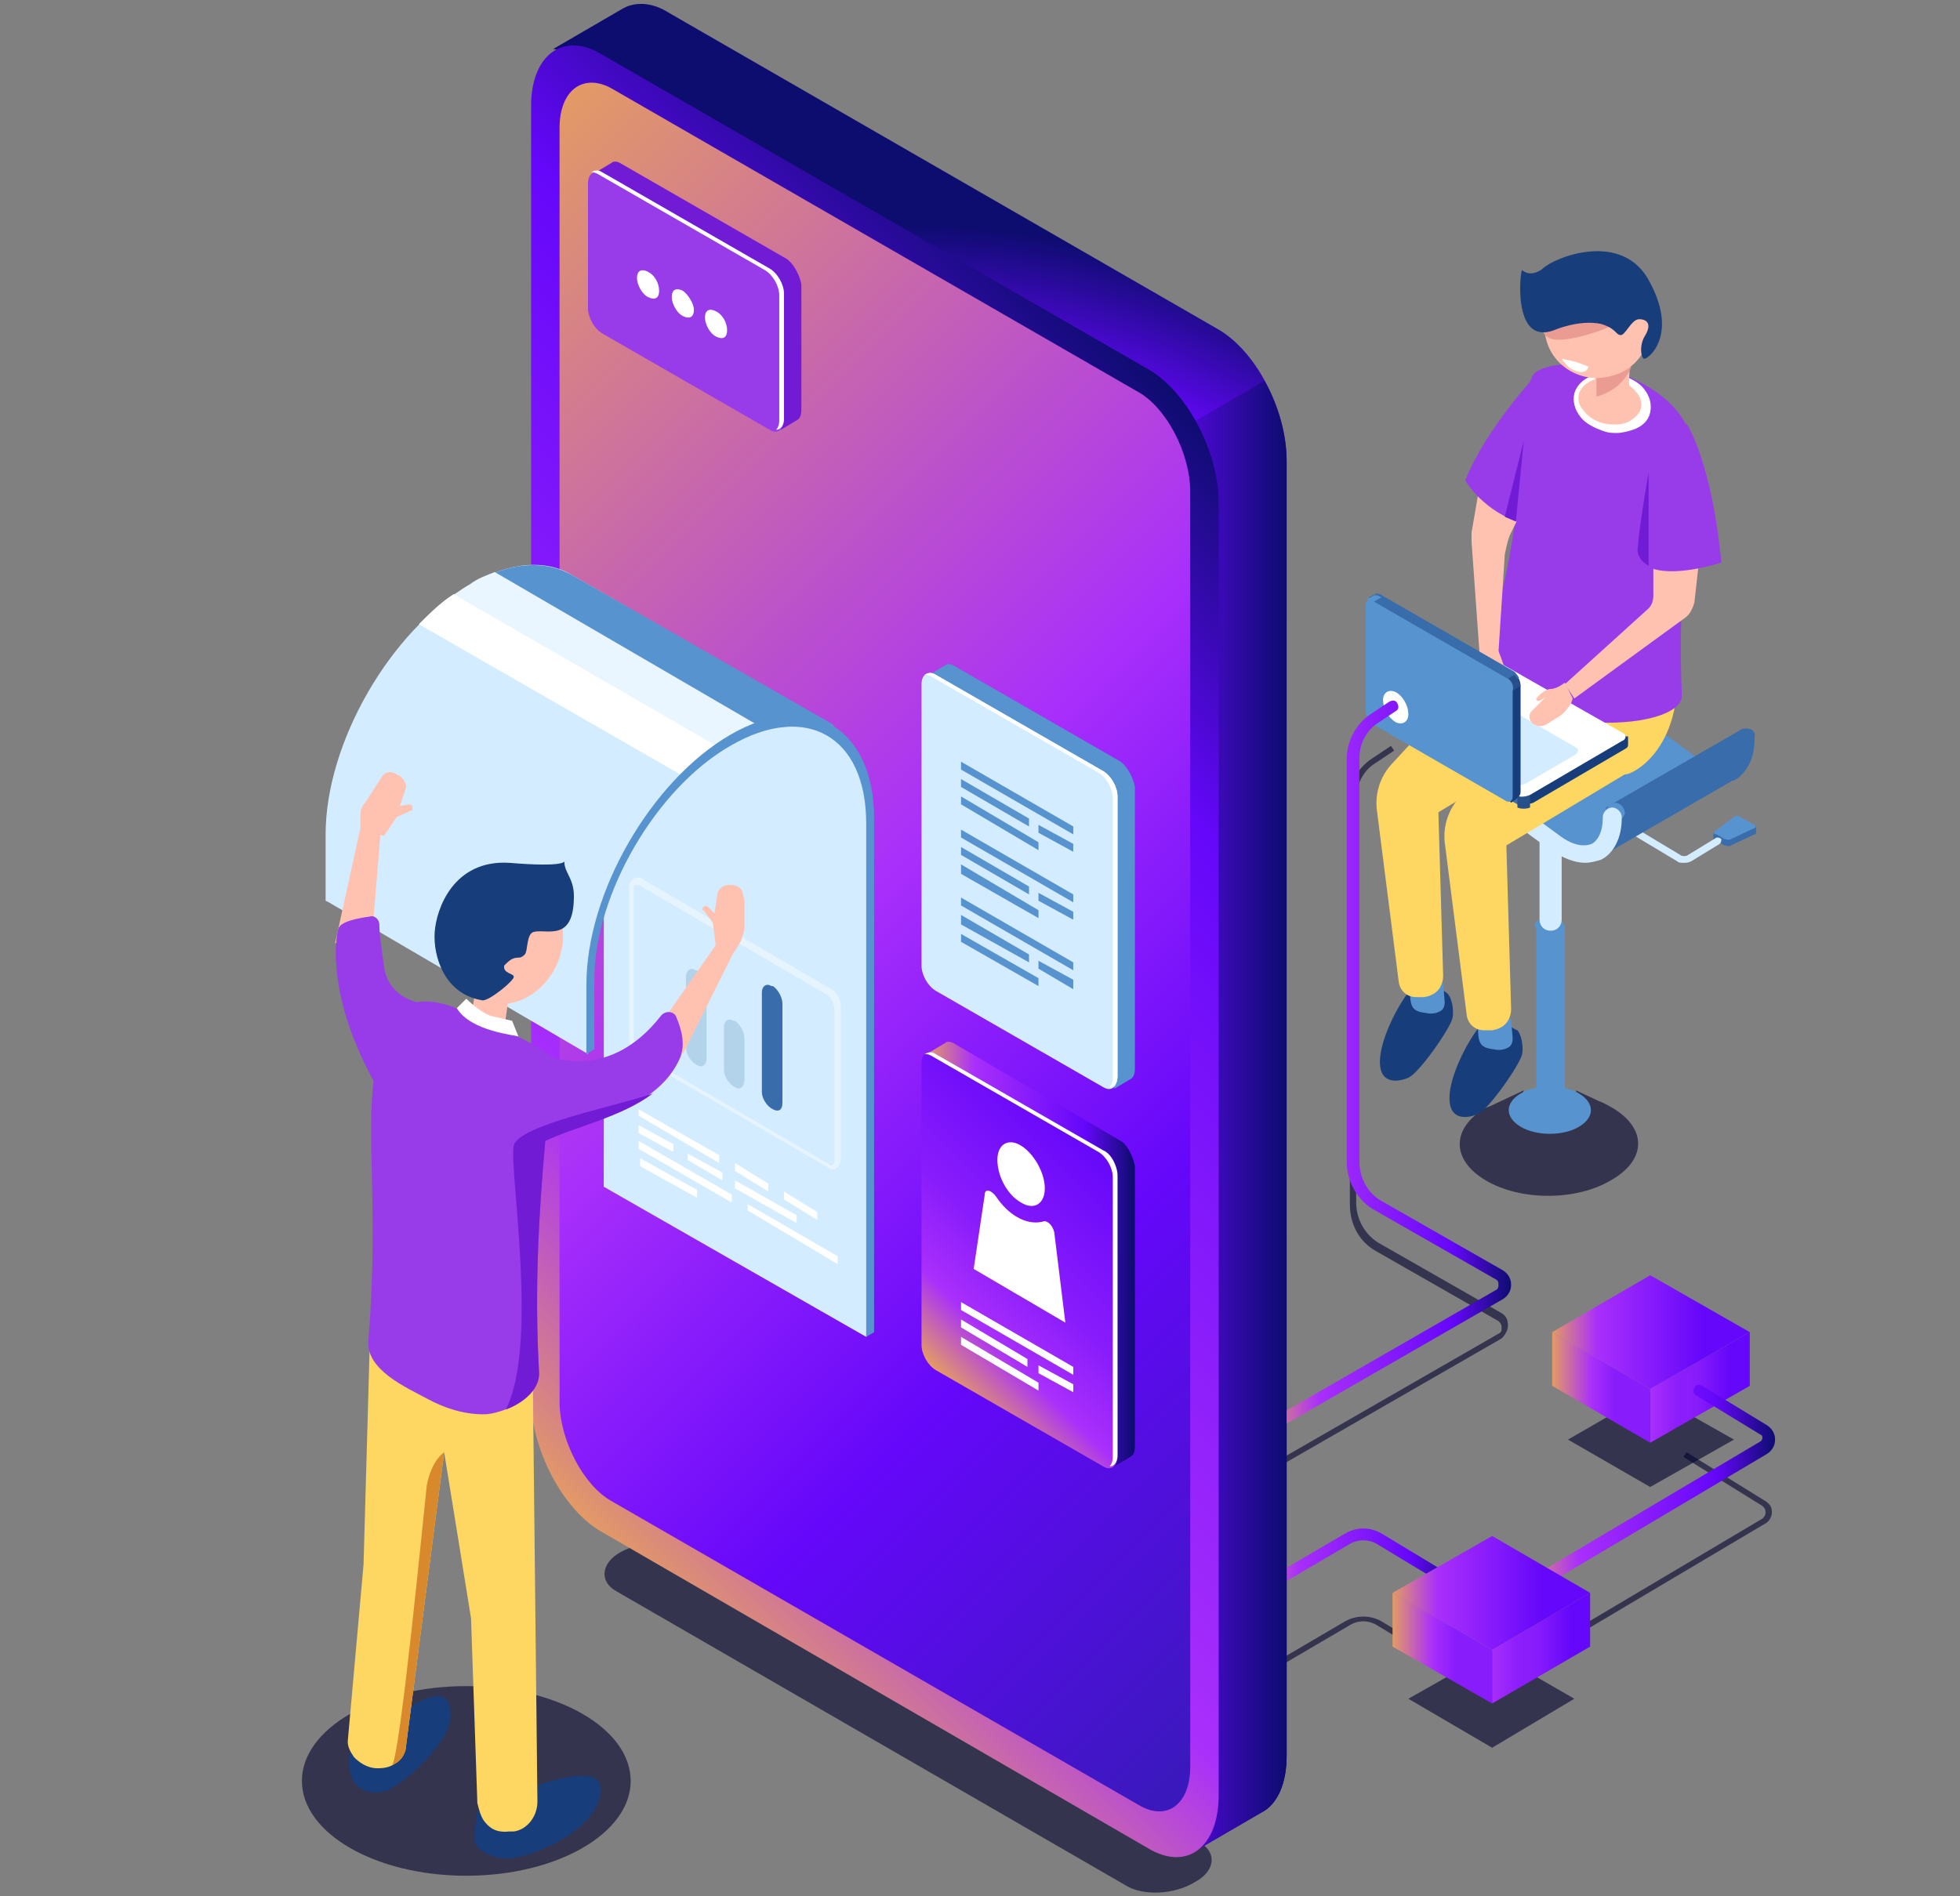 <?xml version="1.0" encoding="utf-8"?>
<!-- Generator: Adobe Illustrator 24.0.0, SVG Export Plug-In . SVG Version: 6.00 Build 0)  -->
<svg version="1.1" id="Capa_1" xmlns="http://www.w3.org/2000/svg" xmlns:xlink="http://www.w3.org/1999/xlink" x="0px" y="0px"
	 viewBox="0 0 124 120" enable-background="new 0 0 124 120" xml:space="preserve">
<rect x="0" y="0" width="124" height="120" fill="#808080" stroke="none"/>
<g>
	<path opacity="0.6" fill="#020230" enable-background="new    " d="M79.5,106.3l-0.2-0.3l5.8-3.4c0.7-0.4,1.6-0.4,2.3,0l4.8,2.9
		l-0.2,0.3l-4.8-2.9c-0.6-0.4-1.3-0.4-1.9,0L79.5,106.3z"/>
	<path opacity="0.6" fill="#020230" enable-background="new    " d="M96.7,105.3l-0.2-0.3l15-8.9c0.1-0.1,0.2-0.2,0.2-0.4
		c0-0.2-0.1-0.3-0.2-0.4l-5-3.1l0.2-0.3l5,3.1c0.3,0.2,0.4,0.4,0.4,0.7c0,0.3-0.2,0.6-0.4,0.7L96.7,105.3z"/>
	<path opacity="0.6" fill="#020230" enable-background="new    " d="M80.4,93.1l-0.2-0.3l14.6-8.4c0.2-0.1,0.2-0.2,0.2-0.4
		c0-0.2-0.1-0.3-0.2-0.4l-7.7-4.4c-1.1-0.6-1.7-1.7-1.7-3V50.6c0-1.1,0.5-2,1.4-2.6l1.2-0.8l0.2,0.3L87,48.3
		c-0.8,0.5-1.2,1.4-1.2,2.3v25.5c0,1.1,0.6,2.1,1.5,2.6l7.7,4.4c0.3,0.2,0.4,0.4,0.4,0.8c0,0.3-0.2,0.6-0.4,0.8L80.4,93.1z"/>
	<linearGradient id="SVGID_1_" gradientUnits="userSpaceOnUse" x1="79.025" y1="98.942" x2="92.487" y2="98.942">
		<stop  offset="0" style="stop-color:#E39A65"/>
		<stop  offset="0.226" style="stop-color:#A92FFB"/>
		<stop  offset="0.483" style="stop-color:#891CFB"/>
		<stop  offset="0.762" style="stop-color:#6507FA"/>
		<stop  offset="1" style="stop-color:#0D0C6F"/>
	</linearGradient>
	<path fill="url(#SVGID_1_)" d="M79.4,101.2c-0.1,0-0.3-0.1-0.3-0.2c-0.1-0.2,0-0.4,0.1-0.5l5.8-3.4c0.8-0.5,1.7-0.5,2.5,0l4.8,2.9
		c0.2,0.1,0.2,0.3,0.1,0.5c-0.1,0.2-0.3,0.2-0.5,0.1l-4.8-2.9c-0.5-0.3-1.2-0.3-1.7,0l-5.8,3.4C79.5,101.2,79.5,101.2,79.4,101.2z"
		/>
	<path opacity="0.6" fill="#020230" enable-background="new    " d="M71.2,119.3L39,100.7c-1.1-0.6-1-1.8,0.3-2.5l0,0
		c1.3-0.7,3.2-0.8,4.4-0.2l32.2,18.6c1.1,0.6,1,1.8-0.3,2.5l0,0C74.3,119.9,72.3,120,71.2,119.3z"/>
	<g>
		<g>
			<g>
				<path opacity="0.6" fill="#020230" enable-background="new    " d="M102,70.1c-0.2-0.1-0.5-0.3-0.8-0.4l0,0l-1.5-0.7l0.1,0.3
					c-1.1-0.2-2.3-0.2-3.5,0l0.1-0.3l-1.7,0.8l0,0c-0.2,0.1-0.4,0.2-0.7,0.3c-2.2,1.3-2.2,3.3,0,4.6c2.2,1.3,5.7,1.3,7.9,0
					C104.2,73.4,104.2,71.4,102,70.1z"/>
				<path fill="#5793CE" d="M99.9,71.3c-1,0.6-2.7,0.6-3.7,0c-1-0.6-1-1.5,0-2.1c1-0.6,2.7-0.6,3.7,0
					C100.9,69.8,100.9,70.7,99.9,71.3z"/>
			</g>
			<g>
				<path fill="#5793CE" d="M98.1,70.6L98.1,70.6c-0.5,0-0.9-0.4-0.9-0.9V58.5h1.8v11.3C98.9,70.2,98.5,70.6,98.1,70.6z"/>
				<path fill="#5793CE" d="M98.7,58.9c-0.4,0.2-0.9,0.2-1.3,0c-0.4-0.2-0.4-0.5,0-0.7c0.4-0.2,0.9-0.2,1.3,0
					C99,58.4,99,58.7,98.7,58.9z"/>
			</g>
			<path fill="#D4ECFF" d="M98.1,58.9L98.1,58.9c-0.4,0-0.7-0.3-0.7-0.7V47.6h1.4v10.6C98.8,58.6,98.5,58.9,98.1,58.9z"/>
			<g>
				<path fill="#396CAA" d="M108.4,53.1l0-0.4l0.6-0.1l0.7-0.5c0.1-0.1,0.3-0.1,0.4,0l0.5,0.3l0.5-0.1v0.4l0,0c0,0,0,0.1-0.1,0.1
					l-1.5,0.7c-0.1,0.1-0.3,0-0.4,0l-0.5-0.3C108.5,53.2,108.4,53.2,108.4,53.1L108.4,53.1z"/>
				<path fill="#5793CE" d="M108.5,52.6l1.2-0.9c0.1-0.1,0.3-0.1,0.4,0l0.9,0.5c0.1,0.1,0.1,0.2,0,0.2l-1.5,0.7
					c-0.1,0.1-0.3,0-0.4,0l-0.5-0.3C108.4,52.8,108.4,52.7,108.5,52.6z"/>
				<g>
					<path fill="#D4ECFF" d="M106.5,54.6c0.2,0,0.3,0,0.5-0.1l1.8-1.1c0.1-0.1,0.1-0.2,0.1-0.3c-0.1-0.1-0.2-0.1-0.3-0.1l-1.8,1.1
						c-0.1,0.1-0.4,0.1-0.5,0l-3-1.8c-0.1-0.1-0.2,0-0.3,0.1c-0.1,0.1,0,0.2,0.1,0.3l3,1.8C106.2,54.6,106.3,54.6,106.5,54.6z"/>
				</g>
			</g>
			<g>
				<radialGradient id="SVGID_2_" cx="69.478" cy="48.539" r="18.14" gradientUnits="userSpaceOnUse">
					<stop  offset="0" style="stop-color:#01C8EF"/>
					<stop  offset="8.940536e-02" style="stop-color:#03BEE9"/>
					<stop  offset="0.239" style="stop-color:#08A5D7"/>
					<stop  offset="0.429" style="stop-color:#107BBB"/>
					<stop  offset="0.446" style="stop-color:#1177B8"/>
					<stop  offset="1" style="stop-color:#112564"/>
				</radialGradient>
				<polygon fill="url(#SVGID_2_)" points="88.9,50.7 91.9,49 90.2,48.3 88.8,49.3 				"/>
				<path fill="#5793CE" d="M107.8,48.2c-0.2-0.1-0.3-0.2-0.5-0.3l-6.3-4.6c-1.1-0.8-2.3-1-3.2-0.6c0,0,0,0-0.1,0l0,0l-8.6,5
					l0.8,0.3l3,1.4l4.1,2.9l3.3,1.7l0.1,0c0.8-0.6,1.6-1.2,2.1-2.1c0.8-1.4,3-1.8,4.4-3c0.1,0.1,0.3,0.2,0.4,0.2
					C107.5,49,107.6,48.6,107.8,48.2z"/>
				<path fill="#396CAA" d="M110.5,46.1c-0.1,0-0.3,0-0.4,0.1l0,0l-8.5,4.9l0.3,1.3l0.3-0.2c-0.5,0.8-1.2,1.3-1.9,1.8l1,0.2l8.3-4.8
					c0,0,0.1,0,0.1,0c0.1-0.1,0.2-0.1,0.3-0.2l0,0l0,0c0.6-0.5,1-1.3,1-2.4v-0.1C111.1,46.4,110.9,46.1,110.5,46.1z"/>
				<g>
					<path fill="#EAEAEA" d="M98.9,42.5c0.5,0,1.1,0.2,1.7,0.5C100,42.7,99.5,42.5,98.9,42.5z"/>
					<path fill="#5793CE" d="M102.8,51.5L102.8,51.5c0-0.4-0.3-0.7-0.6-0.7c-0.3,0-0.6,0.3-0.6,0.6v0.1c0,0.8-0.2,1.3-0.7,1.6
						c-0.5,0.2-1.2,0.1-2-0.5L92.7,48c-1-0.7-2-1-2.8-0.7l5.2-3l-6,3.5l0.8,0.3l3,1.4l4.1,2.9l3.3,1.7l0.1,0
						c0.8-0.6,1.6-1.2,2.1-2.1C102.6,51.8,102.7,51.7,102.8,51.5C102.8,51.6,102.8,51.5,102.8,51.5z"/>
				</g>
				<g>
					<path fill="#D4ECFF" d="M100.3,54.6c-0.7,0-1.4-0.3-2.2-0.8l-6.3-4.6c-0.8-0.6-1.5-0.7-2-0.5c-0.4,0.2-0.7,0.8-0.7,1.6
						c0,0.3-0.3,0.6-0.6,0.6c-0.3,0-0.6-0.3-0.6-0.6c0-1.2,0.5-2.2,1.3-2.6c0.9-0.5,2.1-0.2,3.2,0.6l6.3,4.6c0.8,0.6,1.5,0.7,2,0.5
						c0.4-0.2,0.7-0.8,0.7-1.6v-0.1c0-0.3,0.3-0.6,0.6-0.6c0.3,0,0.6,0.3,0.6,0.6v0.1c0,1.2-0.5,2.2-1.3,2.6
						C101,54.5,100.6,54.6,100.3,54.6z"/>
				</g>
			</g>
		</g>
		<g>
			<g>
				<path fill="#173D7A" d="M95.4,64.8c0,0-1.2-0.6-1.9,0.3c-0.7,0.9-1.8,3-1.8,4.4c0,1.4,1.1,1.3,1.8,1c0.7-0.3,2.7-3.2,2.8-3.8
					c0.1-0.6-0.1-1.3-0.3-1.5C95.7,65.1,95.4,64.8,95.4,64.8z"/>
				<path fill="#5793CE" d="M95.6,64.5l0.1,1.2c0,0.3-0.1,0.5-0.3,0.6c-0.2,0.1-0.5,0.2-0.9,0.1c-0.9-0.1-1-0.4-1-1.6
					C93.3,63.7,95.6,64.5,95.6,64.5z"/>
				<g>
					<path fill="#173D7A" d="M91,62.5c0,0-1.2-0.6-1.9,0.3c-0.7,0.9-1.8,3-1.8,4.4c0,1.4,1.1,1.3,1.8,1c0.7-0.3,2.7-3.2,2.8-3.8
						c0.1-0.6-0.1-1.3-0.3-1.5C91.4,62.7,91,62.5,91,62.5z"/>
					<path fill="#5793CE" d="M91.3,62.2l0.1,1.2c0,0.3-0.1,0.5-0.3,0.6c-0.2,0.1-0.5,0.2-0.9,0.1c-0.9-0.1-1-0.4-1-1.6
						C89,61.4,91.3,62.2,91.3,62.2z"/>
					<path fill="#FDD762" d="M101.8,39.8c-0.3-5.7-6.2,0.8-6.2,0.8l-4,3.9l-3.6,3.9c-0.7,0.8-1,1.8-0.9,2.8l1.4,11
						c0.1,0.5,0.5,0.9,1.1,0.9c0.2,0,0.3,0,0.5,0c1.3-0.2,1.2-1.4,1.2-1.4l-0.3-10.3l7.5-4.5C98.8,46.9,102.2,45.4,101.8,39.8z"/>
				</g>
				<path fill="#FDD762" d="M106.1,41.9c-0.3-5.7-6.2,0.8-6.2,0.8l-4,3.9l-3.6,3.9c-0.7,0.8-1,1.8-0.9,2.8l1.4,11
					c0.1,0.5,0.5,0.9,1.1,0.9c0.2,0,0.3,0,0.5,0c1.3-0.2,1.2-1.4,1.2-1.4l-0.3-10.3l7.5-4.5C103.1,49.1,106.5,47.6,106.1,41.9z"/>
				<path fill="#983BE9" d="M102.7,23.7c4.4,1.8,4.3,4.4,4.3,4.4s-0.9,9.5-0.6,15.9c0.1,2.7-14.1,2.9-12-4.2
					c2.5-8.4,1.6-15.1,2.7-16.2C98.4,22.6,101.6,23.2,102.7,23.7z"/>
				
					<ellipse transform="matrix(0.249 -0.968 0.968 0.249 51.879 117.796)" fill="#FFC2B0" cx="101.9" cy="25.4" rx="1.7" ry="2.3"/>
				<path fill="#FFFFFF" d="M102.3,27.4c-0.3,0-0.5,0-0.8-0.1c-0.6-0.2-1.2-0.5-1.5-0.9c-0.4-0.5-0.5-1-0.4-1.5
					c0.3-1,1.5-1.5,2.9-1.2c0.6,0.2,1.2,0.5,1.5,0.9c0.4,0.5,0.5,1,0.4,1.5c-0.1,0.5-0.5,0.9-1.1,1.1
					C103,27.3,102.6,27.4,102.3,27.4z M101.6,23.9c-0.8,0-1.5,0.4-1.7,1c-0.1,0.4,0,0.8,0.3,1.1c0.3,0.4,0.8,0.7,1.3,0.8
					c0.5,0.1,1.1,0.1,1.5-0.1c0.4-0.2,0.7-0.5,0.8-0.8v0c0.1-0.4,0-0.8-0.3-1.1c-0.3-0.4-0.8-0.7-1.3-0.8
					C102.1,24,101.8,23.9,101.6,23.9z"/>
				<path fill="#FFC2B0" d="M100.9,23.5c0,0,0,0.2,0,1.6c0,0.4,1.5,0.8,1.9,0.5c0.4-0.4,0.2-0.8,0.3-2.3
					C103.2,21.7,100.9,23.5,100.9,23.5z"/>
				<path fill="#EA9C92" d="M103.2,23.2c0,0-0.4,1.4-2.2,1.9l0-1.3L103.2,23.2z"/>
				<path fill="#FFC2B0" d="M104.3,19.7c0.5,1.8-0.6,3.7-2.4,4.1c-1.8,0.5-3.7-0.6-4.1-2.4c-0.5-1.8,0.6-3.7,2.4-4.1
					C102,16.8,103.9,17.9,104.3,19.7z"/>
				<path fill="#EA9C92" d="M101.8,20.7c0,0-1.9,0.8-3.2,0.8c-1.3,0-1-1.1-1-1.1l3.8-0.6L101.8,20.7z"/>
				<path fill="#173D7A" d="M98.3,20.9c0,0,1.6-0.7,3-0.4c0.3,0.1,0.6,0.2,0.9,0.5c0.1,0.1,0.2,0.2,0.3,0.2c0.3,0.1,0.7-1,1.2-1
					c0.5,0,0.8,0.3,0.4,1c-0.4,0.6-0.3,1.4-0.1,1.5c0.2,0.1,2.2-1.4,0.4-4.8c-1.7-3.4-6.1-1.6-6.8-0.9c0,0-0.7,0.6-1.3,0.1
					C96.2,16.9,95.6,21.9,98.3,20.9z"/>
				<path fill="#FFC2B0" d="M104.6,35.1v2.6c0,0.3-0.1,0.6-0.3,0.8l-5.3,4.8l0.6,0.9l7-5.1c0.3-0.2,0.5-0.6,0.6-1l0.5-4.5
					L104.6,35.1z"/>
				<path fill="#983BE9" d="M106.7,26.8c0,0,1.6,2.4,2.2,8.8c0,0-2.7,0.9-4.3,0.4S106.7,26.8,106.7,26.8z"/>
				<path fill="#721BD5" d="M104.3,29.9c0,0-0.6,3.4-0.7,4.9c0,0.4,0.3,0.8,0.7,1l0,0V29.9z"/>
			</g>
			<g>
				<path fill="#173D7A" d="M102.9,46.6l-1.2-0.2l-7.5-4.4c-0.2-0.1-0.7-0.1-0.9,0l-5.3,3.1l-0.7-0.1v0.7l0,0c0,0.1,0,0.2,0.2,0.2
					l8.6,4.9c0.2,0.1,0.7,0.1,0.9,0l5.8-3.4c0.2-0.1,0.2-0.2,0.2-0.3l0,0V46.6z"/>
				<path fill="#396CAA" d="M97.2,43.8l-0.5-0.3h-5.9l-2.9,1.7l-0.7-0.1v0.7l0,0c0,0.1,0,0.2,0.2,0.2l8.6,4.9
					c0.1,0.1,0.3,0.1,0.5,0.1L97.2,43.8z"/>
				<path fill="#5793CE" d="M87.5,45.2l-0.3,0v0.7l0,0c0,0.1,0,0.2,0.2,0.2l0.2,0.1V45.2z"/>
				<path fill="#274F89" d="M96,51.1c0.2,0.1,0.6,0.1,0.8,0v-1.2H96V51.1z"/>
				<path fill="#FFFFFF" d="M95.9,50.3l-8.6-4.9c-0.2-0.1-0.2-0.4,0.1-0.5l5.8-3.4c0.3-0.2,0.7-0.2,0.9,0l8.6,4.9
					c0.2,0.1,0.2,0.4-0.1,0.5l-5.8,3.4C96.6,50.4,96.1,50.5,95.9,50.3z"/>
				<path fill="#D4ECFF" d="M95.7,49.6l-7.1-4.1c-0.2-0.1-0.2-0.3,0.1-0.5l3.1-1.8c0.2-0.1,0.6-0.1,0.8,0l7.1,4.1
					c0.2,0.1,0.2,0.3-0.1,0.5l-3.1,1.8C96.3,49.7,95.9,49.7,95.7,49.6z"/>
			</g>
			<path fill="#FFC2B0" d="M93.6,41.3l-0.1,0.6c-0.1,0.5-0.1,1,0,1.5l0.1,0.5c0.1,0.3,0.3,0.5,0.6,0.6l0,0c0.2,0,0.4-0.1,0.5-0.4
				l0.1-1.3c0,0,0.3,0.4,0.5,0.4c0.2,0-0.2-1.3-0.5-2C94.4,40.6,93.6,41.3,93.6,41.3z"/>
			<path fill="#FFC2B0" d="M96.5,31.9l-0.9,1.8c-0.2,0.4-0.3,0.9-0.4,1.4l-0.4,6.2l-1.2,0l-0.5-7c0-0.2,0-0.4,0-0.6l0.6-3.5
				L96.5,31.9z"/>
			<g>
				<path fill="#173D7A" d="M95.6,50.8l-0.7-0.9l-7.5-4.4c-0.2-0.1-0.4-0.5-0.4-0.8l0-6.2l-0.4-0.6l0.4-0.2l0,0c0.1-0.1,0.2,0,0.3,0
					l8.5,4.9c0.2,0.1,0.4,0.5,0.4,0.8l0,6.7c0,0.2-0.1,0.3-0.2,0.4l0,0L95.6,50.8z"/>
				<path fill="#396CAA" d="M90.4,47.2l-0.5-0.3l-2.9-5.1l0-3.4l-0.4-0.6l0.4-0.2l0,0c0.1-0.1,0.2,0,0.3,0l8.5,4.9
					c0.1,0.1,0.2,0.2,0.3,0.4L90.4,47.2z"/>
				<path fill="#5793CE" d="M86.7,38.2l-0.2-0.3l0.4-0.2l0,0c0.1-0.1,0.2,0,0.3,0l0.2,0.1L86.7,38.2z"/>
				<path fill="#274F89" d="M95.8,42.7c0.2,0.2,0.3,0.4,0.4,0.7l-0.8,0.5l-0.4-0.7L95.8,42.7z"/>
				<path fill="#5793CE" d="M95.3,42.9l-8.5-4.9c-0.2-0.1-0.4,0-0.4,0.3l0,6.7c0,0.3,0.2,0.7,0.4,0.8l8.5,4.9c0.2,0.1,0.4,0,0.4-0.3
					l0-6.7C95.8,43.4,95.6,43,95.3,42.9z"/>
			</g>
			<path fill="#FFC2B0" d="M99.5,44.2l-0.1,0.3c-0.2,0.3-0.4,0.6-0.7,0.8l-0.8,0.5c-0.3,0.2-0.6,0.2-0.9,0c0,0,0,0,0,0
				c-0.3-0.2-0.3-0.6-0.1-0.8l0.9-0.9c0,0-0.5,0.4-0.6,0.2c-0.1-0.1,0.5-0.7,0.9-0.7c0.4,0,0.9-0.4,0.9-0.4L99.5,44.2z"/>
			<path fill="#983BE9" d="M97.3,23.6c0,0-3.3,3.5-4.6,6.8c0,0,1.1,2,3.8,2.8C99.3,34,97.3,23.6,97.3,23.6z"/>
			<path fill="#721BD5" d="M95.9,33l0.5-5.1l-1.2,4.8C95.4,32.8,95.7,32.9,95.9,33z"/>
			<path fill="#FFFFFF" d="M99.7,22.9l-0.9-0.2c0,0,0.4,0.7,1,0.8c0.6,0.2,0.7-0.3,0.7-0.3L99.7,22.9z"/>
		</g>
	</g>
	<radialGradient id="SVGID_3_" cx="58.237" cy="58.712" r="44.475" gradientUnits="userSpaceOnUse">
		<stop  offset="0" style="stop-color:#E39A65"/>
		<stop  offset="0.474" style="stop-color:#A92FFB"/>
		<stop  offset="0.595" style="stop-color:#891CFB"/>
		<stop  offset="0.806" style="stop-color:#6507FA"/>
		<stop  offset="1" style="stop-color:#0D0C6F"/>
	</radialGradient>
	<path fill="url(#SVGID_3_)" d="M77,20.8l-34.7-20c-1.1-0.7-2.2-0.7-3-0.2l0,0L35,3.1l2.9,0.5c0,0.1,0,0.3,0,0.5V86
		c0,3.2,2,7,4.4,8.4l34.2,19.8c-0.3,1-1,3-1,3l4.3-2.5l0,0c1-0.5,1.6-1.8,1.6-3.6V29.2C81.4,26,79.5,22.2,77,20.8z"/>
	<g>
		<polygon opacity="0.6" fill="#020230" enable-background="new    " points="109.7,91.1 104.4,88.1 99.2,91.1 104.4,94.1 		"/>
		<linearGradient id="SVGID_4_" gradientUnits="userSpaceOnUse" x1="104.44" y1="87.795" x2="110.666" y2="87.795">
			<stop  offset="0" style="stop-color:#A92FFB"/>
			<stop  offset="0.262" style="stop-color:#8C1EFB"/>
			<stop  offset="0.462" style="stop-color:#891CFB"/>
			<stop  offset="0.799" style="stop-color:#6507FA"/>
		</linearGradient>
		<polygon fill="url(#SVGID_4_)" points="104.4,91.3 104.4,87.9 110.7,84.3 110.7,87.7 		"/>
		<linearGradient id="SVGID_5_" gradientUnits="userSpaceOnUse" x1="98.214" y1="87.795" x2="104.44" y2="87.795">
			<stop  offset="0" style="stop-color:#E39A65"/>
			<stop  offset="0.405" style="stop-color:#A92FFB"/>
			<stop  offset="0.631" style="stop-color:#891CFB"/>
		</linearGradient>
		<polygon fill="url(#SVGID_5_)" points="104.4,87.9 98.2,84.3 98.2,87.7 104.4,91.3 		"/>
		<linearGradient id="SVGID_6_" gradientUnits="userSpaceOnUse" x1="98.214" y1="84.303" x2="110.666" y2="84.303">
			<stop  offset="0" style="stop-color:#E39A65"/>
			<stop  offset="0.226" style="stop-color:#A92FFB"/>
			<stop  offset="0.483" style="stop-color:#891CFB"/>
			<stop  offset="0.762" style="stop-color:#6507FA"/>
		</linearGradient>
		<polygon fill="url(#SVGID_6_)" points="110.7,84.3 104.4,80.7 98.2,84.3 104.4,87.9 		"/>
	</g>
	<path fill="#FFFFFF" d="M89.1,45.2c0,0.5-0.4,0.7-0.8,0.5c-0.5-0.3-0.8-0.9-0.8-1.4c0-0.5,0.4-0.7,0.8-0.5
		C88.7,44,89.1,44.6,89.1,45.2z"/>
	<linearGradient id="SVGID_7_" gradientUnits="userSpaceOnUse" x1="79.897" y1="67.551" x2="95.643" y2="67.551">
		<stop  offset="0" style="stop-color:#E39A65"/>
		<stop  offset="0.226" style="stop-color:#A92FFB"/>
		<stop  offset="0.483" style="stop-color:#891CFB"/>
		<stop  offset="0.762" style="stop-color:#6507FA"/>
		<stop  offset="1" style="stop-color:#0D0C6F"/>
	</linearGradient>
	<path fill="url(#SVGID_7_)" d="M80.3,90.7c-0.1,0-0.3-0.1-0.3-0.2c-0.1-0.2,0-0.4,0.1-0.5l14.6-8.4c0.1-0.1,0.1-0.2,0.1-0.3
		s0-0.2-0.1-0.3L87,76.6c-1.1-0.6-1.8-1.8-1.8-3.1V48c0-1.1,0.6-2.2,1.5-2.8l1.2-0.8c0.2-0.1,0.4-0.1,0.5,0.1
		c0.1,0.2,0.1,0.4-0.1,0.5l-1.2,0.8c-0.7,0.5-1.1,1.3-1.1,2.2v25.5c0,1,0.5,2,1.4,2.5l7.7,4.4c0.3,0.2,0.5,0.5,0.5,0.9
		c0,0.4-0.2,0.7-0.5,0.9l-14.6,8.4C80.4,90.7,80.4,90.7,80.3,90.7z"/>
	<linearGradient id="SVGID_8_" gradientUnits="userSpaceOnUse" x1="37.927" y1="70.658" x2="81.448" y2="70.658">
		<stop  offset="0" style="stop-color:#E39A65"/>
		<stop  offset="0.474" style="stop-color:#A92FFB"/>
		<stop  offset="0.595" style="stop-color:#891CFB"/>
		<stop  offset="0.806" style="stop-color:#6507FA"/>
		<stop  offset="1" style="stop-color:#0D0C6F"/>
	</linearGradient>
	<path fill="url(#SVGID_8_)" d="M37.9,86c0,3.2,2,7,4.4,8.4l34.2,19.8c-0.3,1-1,3-1,3l4.3-2.5l0,0c1-0.5,1.6-1.8,1.6-3.6V29.2
		c0-1.7-0.5-3.5-1.4-5.1L37.9,48.5V86z"/>
	<linearGradient id="SVGID_9_" gradientUnits="userSpaceOnUse" x1="28.1" y1="87.346" x2="82.522" y2="32.924">
		<stop  offset="0" style="stop-color:#E39A65"/>
		<stop  offset="0.226" style="stop-color:#A92FFB"/>
		<stop  offset="0.483" style="stop-color:#891CFB"/>
		<stop  offset="0.762" style="stop-color:#6507FA"/>
		<stop  offset="1" style="stop-color:#0D0C6F"/>
	</linearGradient>
	<path fill="url(#SVGID_9_)" d="M72.7,117L38,96.9c-2.4-1.4-4.4-5.2-4.4-8.4V6.7c0-3.2,2-4.7,4.4-3.3l34.7,20
		c2.4,1.4,4.4,5.2,4.4,8.4v81.8C77.1,116.9,75.1,118.4,72.7,117z"/>
	<linearGradient id="SVGID_10_" gradientUnits="userSpaceOnUse" x1="18.64" y1="23.205" x2="92.046" y2="96.612">
		<stop  offset="0" style="stop-color:#E39A65"/>
		<stop  offset="0.474" style="stop-color:#A92FFB"/>
		<stop  offset="0.588" style="stop-color:#891CFB"/>
		<stop  offset="0.726" style="stop-color:#6507FA"/>
		<stop  offset="1" style="stop-color:#3919BB"/>
	</linearGradient>
	<path fill="url(#SVGID_10_)" d="M72,114.2L38.7,95c-1.8-1-3.3-3.9-3.3-6.3V8.1c0-2.4,1.5-3.5,3.3-2.5L72,24.8
		c1.8,1,3.3,3.9,3.3,6.3v80.7C75.3,114.2,73.8,115.3,72,114.2z"/>
	<g>
		<path fill="#D4ECFF" d="M36.2,36.4L36.2,36.4c-1.6-1-3.9-0.9-6.5,0.6c-5,2.9-9.1,10-9.1,15.8v4.2v0l0,0l0,0l0.2,0.1l16.4,9.6
			l0.2-5l0.2-1.9l0.9-3l0.1-0.5l1.9-3.8l1.5-1.8l1.2-1.4L46,47l0.3-0.2l1.4-0.6l1.9-0.5h1.5l1.7,0.3L36.2,36.4z"/>
		<path fill="#D4ECFF" d="M38.2,75.1l0.5-0.3v-19c-0.3,0.4-0.4,0.9-0.5,1.3V75.1z"/>
		<polygon fill="#D4ECFF" points="54.8,84.6 38.2,75.1 38.4,57 39.1,55.2 41,51.9 43.2,49.2 45.3,47.6 47.5,46.2 51.5,45.8 53.6,47 
			54.8,48.8 55.2,51.6 55.1,81.7 		"/>
		<path fill="#5793CE" d="M36.2,36.4c-1.4-0.8-3.2-0.9-5.3,0l16.9,9.7l1.8-0.5h1.5l1.7,0.3L36.2,36.4L36.2,36.4z"/>
		<g>
			<path fill="#E9F6FF" d="M31.3,36.2c-0.5,0.2-1.1,0.4-1.6,0.8c-0.4,0.2-0.7,0.5-1.1,0.7l16.8,9.7L46,47l0.3-0.2l1.4-0.6l0.6-0.1
				L31.3,36.2z"/>
			<path fill="#FFFFFF" d="M43.2,49.1l2.3-1.8l-16.8-9.7c-0.8,0.5-1.5,1.2-2.2,1.9L43.2,49.1z"/>
			<path fill="#5793CE" d="M55.3,84.3l-0.5,0.3V52.1c0-5.5-3.8-7.7-8.6-4.9c-4.7,2.7-8.6,9.4-8.6,14.8v4.4l-0.5,0.3v-4.4
				c0-5.8,4.1-12.9,9.1-15.8s9.1-0.5,9.1,5.3V84.3z"/>
		</g>
	</g>
	<g>
		<path opacity="0.4" fill="#FFFFFF" d="M52.7,74c-0.1,0-0.2,0-0.3-0.1l-12-7c-0.4-0.2-0.6-0.7-0.6-1.2v-9.5c0-0.3,0.1-0.5,0.3-0.6
			c0.2-0.1,0.4-0.1,0.5,0l12,7c0.4,0.2,0.6,0.7,0.6,1.2v9.5c0,0.3-0.1,0.5-0.3,0.6C52.9,74,52.8,74,52.7,74z M40.2,56
			C40.2,56,40.2,56.1,40.2,56c-0.1,0-0.1,0.1-0.1,0.3v9.5c0,0.3,0.2,0.7,0.4,0.9l12,7c0,0,0.1,0.1,0.2,0c0,0,0.1-0.1,0.1-0.3v-9.5
			c0-0.3-0.2-0.7-0.4-0.9l-12-7C40.3,56.1,40.3,56,40.2,56z"/>
		<g>
			<path fill="#B2D3EA" d="M44.1,67.4L44.1,67.4c-0.4-0.2-0.7-0.7-0.7-1.1v-4.5c0-0.4,0.3-0.6,0.6-0.4l0.1,0
				c0.3,0.2,0.6,0.7,0.6,1.1V67C44.7,67.4,44.4,67.6,44.1,67.4z"/>
			<path fill="#B2D3EA" d="M46.5,68.8L46.5,68.8c-0.4-0.2-0.7-0.7-0.7-1.1V65c0-0.4,0.3-0.6,0.6-0.4l0.1,0c0.3,0.2,0.6,0.7,0.6,1.1
				v2.6C47.1,68.8,46.8,69,46.5,68.8z"/>
			<path fill="#396CAA" d="M48.9,70.2L48.9,70.2c-0.4-0.2-0.7-0.7-0.7-1.1v-6.3c0-0.4,0.3-0.6,0.6-0.4l0.1,0
				c0.3,0.2,0.6,0.7,0.6,1.1v6.3C49.5,70.2,49.3,70.4,48.9,70.2z"/>
		</g>
	</g>
	<g>
		<ellipse opacity="0.6" fill="#020230" enable-background="new    " cx="29.5" cy="112.7" rx="10.4" ry="6"/>
		<g>
			<path fill="#173D7A" d="M23.2,109.6c-0.7,0.3-1.2,1.1-1.1,2c0,0.4,0.1,0.8,0.2,1c0.2,0.5,1,1.1,2.2,0.7c1.2-0.5,3.9-3,4-4.6
				C28.6,105.5,25.1,108.8,23.2,109.6z"/>
			<path fill="#173D7A" d="M30.2,114.6c0,0-0.3,1.8-0.1,2.1c0.1,0.3,1,1,2.2,0.9c1.2-0.1,4.8-1.4,5.6-3.7c1.2-3.6-6.9,0.3-6.9,0.3
				L30.2,114.6z"/>
			<path fill="#FDD762" d="M33.7,86.5L34,114c0,1-0.7,1.8-1.5,1.9c-0.1,0-0.2,0-0.3,0c-0.9,0.1-1.3-0.3-1.6-0.7
				c-0.2-0.3-0.3-0.7-0.4-1.1l-0.4-11.7l-1.7-10.5l-2.4,18.5c0,0.5-0.3,1-0.7,1.2c-0.3,0.2-0.6,0.3-1.1,0.3c-0.7,0-1.2-0.4-1.5-0.7
				c-0.2-0.3-0.4-0.6-0.4-1l1-11.2l0.4-14.2L33.7,86.5z"/>
			<path fill="#FFC2B0" d="M30.2,61.9l-0.4,2.5c0,0,0,0.9,0.9,1.1c1,0.2,1.2-0.4,1.2-0.4l0.4-2.8L30.2,61.9z"/>
			<path fill="#FFC2B0" d="M35.4,60.6c-0.7,2.1-2.8,3.4-4.7,2.8c-1.9-0.6-2.9-2.8-2.2-5c0.7-2.1,2.8-3.4,4.7-2.8
				C35.1,56.2,36.1,58.4,35.4,60.6z"/>
			<path fill="#983BE9" d="M30.3,64.5c-0.1,0-4-2.6-5.5,0.1c-2.4,4.4-0.6,9.4-1.5,20.3c-0.1,1.8,2.4,2.9,3.7,3.6
				c1.1,0.6,2.3,1,3.6,1c1.2,0,3.6-1.1,3.5-2.7c-0.4-7.5,0.3-13.8,0.9-19.9C34.9,66.9,34.2,66.1,30.3,64.5z"/>
			<path fill="#D8892B" d="M28.1,91.9l-2.4,18.5c0,0.5-0.3,1-0.7,1.2c-0.1,0-0.1,0.1-0.2,0.1c0.5-0.4,2-15.9,2.2-17.7
				C27.3,92.4,28.1,91.9,28.1,91.9z"/>
		</g>
		<polygon fill="#FFC2B0" points="43.2,66.7 46.5,60.1 45.5,59.5 42,64.5 		"/>
		<polygon fill="#FFC2B0" points="21.2,59.7 22.8,52.4 24.1,52.4 23.6,58.5 		"/>
		<path fill="#983BE9" d="M34.9,66.9c0,0,3.7,1.5,6.9-2.6c0.3-0.4,0.9-0.3,1,0.1c0.3,0.7,0.6,1.7,0.2,2.6c-1.9,4.2-8.5,4-10.1,6.3
			C31.4,75.6,34.9,66.9,34.9,66.9z"/>
		<path fill="#983BE9" d="M27.8,63.6c0,0-3.1,0.2-3.5-2.4c-0.2-1.4-0.3-2.2-0.3-2.7c0-0.3-0.3-0.6-0.6-0.5c-0.7,0.1-1.9,0.3-2,0.8
			c-0.2,0.7-0.7,4.4,2.4,9.9C25.7,72.3,27.8,63.6,27.8,63.6z"/>
		<path fill="#FFC2B0" d="M22.8,52.4l0-0.8c0-0.3,0.1-0.6,0.3-0.8l0.9-1.4l0.2-0.3c0.2-0.3,0.6-0.3,0.9-0.1l0.2,0.1
			c0.2,0.2,0.4,0.4,0.4,0.7l-0.4,1.2l0.6-0.1c0.1,0,0.2,0.1,0.2,0.2l0,0c0,0.1,0,0.2-0.1,0.2l-0.9,0.4l-0.8,1.2L22.8,52.4z"/>
		<path fill="#FFC2B0" d="M46.5,60.2l0.4-0.7c0.1-0.3,0.2-0.6,0.2-0.9l0-1.6L47,56.6C47,56.3,46.7,56,46.3,56l-0.2,0
			c-0.3,0-0.6,0.2-0.7,0.5l-0.2,1.3l-0.4-0.4c-0.1-0.1-0.2-0.1-0.3,0l0,0c-0.1,0.1-0.1,0.2,0,0.2l0.6,0.8l0.2,1.6L46.5,60.2z"/>
		<path fill="#721BD5" d="M32.5,72.5c-0.3,1.5,1.6,12.6-0.5,16.7c1.1-0.4,2.2-1.3,2.1-2.4c-0.3-5.3,0-10.1,0.4-14.6
			c1.9-0.9,4.8-1.5,6.8-3C39,70,32.8,71.2,32.5,72.5z"/>
		<path fill="#FFFFFF" d="M28.9,63.8l0.6-0.6c0,0,0.9,0.9,1.6,1.1c0,0,0.9,0.2,1.3,0.3l0.4,1C32.7,65.5,29.8,65.3,28.9,63.8z"/>
		<path fill="#173D7A" d="M32.8,60.6c0.2,0,0.3-0.1,0.4-0.2c0.2-0.2,0.1-1.2,0.5-1.4c0.7-0.3,2.5,0.7,2.6-2c0.1-1.4-0.6-1.7-0.6-2.5
			c0,0,0.1,0.4-3.5,0.1c-3.5-0.2-4.6,2.9-4.7,4.4c-0.1,1.5,0.6,3.9,3,4.3c0.4,0.1,2.1-1.3,2-1.5c0-0.2-0.7-0.2-0.6-0.7
			C32.2,60.8,32.4,60.6,32.8,60.6z"/>
	</g>
	<g>
		<g>
			<path fill="#721BD5" d="M49.8,16.4l-10.6-6.1c-0.2-0.1-0.4-0.1-0.5,0c0,0,0,0,0,0l-1,0.6c0,0,0.5,0.2,0.7,0.3v7.7
				c0,0.6,0.4,1.4,0.9,1.6l10.1,5.8v0.9l1-0.6l0,0c0.2-0.1,0.3-0.3,0.3-0.7v-7.9C50.6,17.4,50.2,16.7,49.8,16.4z"/>
			<path fill="#983BE9" d="M48.7,27.2l-10.6-6.1c-0.5-0.3-0.9-1-0.9-1.6v-7.9c0-0.6,0.4-0.9,0.9-0.6L48.7,17c0.5,0.3,0.9,1,0.9,1.6
				v7.9C49.6,27.2,49.2,27.5,48.7,27.2z"/>
			<path fill="#FFFFFF" d="M48.7,17l-10.6-6.1c-0.3-0.2-0.5-0.1-0.7,0c0.1,0,0.2,0,0.4,0.1l10.6,6.1c0.5,0.3,0.9,1,0.9,1.6v7.9
				c0,0.3-0.1,0.5-0.2,0.6c0.3,0,0.5-0.3,0.5-0.7v-7.9C49.6,18,49.2,17.3,48.7,17z"/>
		</g>
		<g>
			<path fill="#FFFFFF" d="M41.7,18.4c0,0.5-0.3,0.6-0.7,0.4c-0.4-0.2-0.7-0.8-0.7-1.2c0-0.5,0.3-0.6,0.7-0.4
				C41.4,17.4,41.7,17.9,41.7,18.4z"/>
			<path fill="#FFFFFF" d="M43.9,19.6c0,0.5-0.3,0.6-0.7,0.4c-0.4-0.2-0.7-0.8-0.7-1.2c0-0.5,0.3-0.6,0.7-0.4
				C43.5,18.6,43.9,19.2,43.9,19.6z"/>
			<path fill="#FFFFFF" d="M46,20.9c0,0.5-0.3,0.6-0.7,0.4c-0.4-0.2-0.7-0.8-0.7-1.2c0-0.5,0.3-0.6,0.7-0.4
				C45.7,19.9,46,20.4,46,20.9z"/>
		</g>
	</g>
	<g>
		<g>
			<path fill="#5793CE" d="M70.9,48.2l-10.6-6.1c-0.2-0.1-0.4-0.1-0.5,0c0,0,0,0,0,0l-1,0.6c0,0,0.5,0.2,0.7,0.3v17.6
				c0,0.6,0.4,1.4,0.9,1.6l10.1,5.8v0.9l1-0.6l0,0c0.2-0.1,0.3-0.3,0.3-0.7V49.8C71.7,49.2,71.3,48.5,70.9,48.2z"/>
			<path fill="#D4ECFF" d="M69.8,68.8l-10.6-6.1c-0.5-0.3-0.9-1-0.9-1.6V43.3c0-0.6,0.4-0.9,0.9-0.6l10.6,6.1c0.5,0.3,0.9,1,0.9,1.6
				v17.7C70.7,68.8,70.3,69.1,69.8,68.8z"/>
			<path fill="#FFFFFF" d="M69.8,48.8l-10.6-6.1c-0.3-0.2-0.5-0.1-0.7,0c0.1,0,0.2,0,0.4,0.1l10.6,6.1c0.5,0.3,0.9,1,0.9,1.6v17.7
				c0,0.3-0.1,0.5-0.2,0.6c0.3,0,0.5-0.3,0.5-0.7V50.4C70.7,49.8,70.3,49.1,69.8,48.8z"/>
		</g>
	</g>
	<g>
		<g>
			<linearGradient id="SVGID_11_" gradientUnits="userSpaceOnUse" x1="58.693" y1="79.376" x2="71.723" y2="79.376">
				<stop  offset="0" style="stop-color:#E39A65"/>
				<stop  offset="0.226" style="stop-color:#A92FFB"/>
				<stop  offset="0.483" style="stop-color:#891CFB"/>
				<stop  offset="0.762" style="stop-color:#6507FA"/>
				<stop  offset="1" style="stop-color:#0D0C6F"/>
			</linearGradient>
			<path fill="url(#SVGID_11_)" d="M70.9,72.2L60.3,66c-0.2-0.1-0.4-0.1-0.5,0c0,0,0,0,0,0l-1,0.6c0,0,0.5,0.2,0.7,0.3v17.6
				c0,0.6,0.4,1.4,0.9,1.6l10.1,5.8v0.9l1-0.6l0,0c0.2-0.1,0.3-0.3,0.3-0.7V73.8C71.7,73.2,71.3,72.4,70.9,72.2z"/>
			<linearGradient id="SVGID_12_" gradientUnits="userSpaceOnUse" x1="58.37" y1="85.864" x2="70.674" y2="73.56">
				<stop  offset="0" style="stop-color:#E39A65"/>
				<stop  offset="0.226" style="stop-color:#A92FFB"/>
				<stop  offset="0.483" style="stop-color:#891CFB"/>
				<stop  offset="1" style="stop-color:#6507FA"/>
			</linearGradient>
			<path fill="url(#SVGID_12_)" d="M69.8,92.8l-10.6-6.1c-0.5-0.3-0.9-1-0.9-1.6V67.3c0-0.6,0.4-0.9,0.9-0.6l10.6,6.1
				c0.5,0.3,0.9,1,0.9,1.6v17.7C70.7,92.8,70.3,93.1,69.8,92.8z"/>
			<path fill="#FFFFFF" d="M69.8,72.8l-10.6-6.1c-0.3-0.2-0.5-0.1-0.7,0c0.1,0,0.2,0,0.4,0.1l10.6,6.1c0.5,0.3,0.9,1,0.9,1.6v17.7
				c0,0.3-0.1,0.5-0.2,0.6c0.3,0,0.5-0.3,0.5-0.7V74.4C70.7,73.8,70.3,73,69.8,72.8z"/>
		</g>
	</g>
	<g>
		<path fill="#D3008D" d="M66.1,75.2c0,1-0.7,1.4-1.5,0.9c-0.9-0.5-1.5-1.7-1.5-2.7c0-1,0.7-1.4,1.5-0.9
			C65.4,73,66.1,74.2,66.1,75.2z"/>
		<path fill="#D3008D" d="M66.7,78C66.7,77.9,66.7,77.9,66.7,78c-0.1-0.5-0.5-0.8-0.7-0.7c-0.4,0.1-0.9,0.1-1.5-0.2
			c-0.6-0.3-1.1-0.8-1.5-1.4c-0.3-0.4-0.7-0.5-0.7-0.1c0,0,0,0,0,0l-0.7,4.7l5.8,3.4L66.7,78z"/>
	</g>
	<g>
		<path fill="#FFFFFF" d="M66.1,75.2c0,1-0.7,1.4-1.5,0.9c-0.9-0.5-1.5-1.7-1.5-2.7c0-1,0.7-1.4,1.5-0.9
			C65.4,73,66.1,74.2,66.1,75.2z"/>
		<path fill="#FFFFFF" d="M66.7,78C66.7,77.9,66.7,77.9,66.7,78c-0.1-0.5-0.5-0.8-0.7-0.7c-0.4,0.1-0.9,0.1-1.5-0.2
			c-0.6-0.3-1.1-0.8-1.5-1.4c-0.3-0.4-0.7-0.5-0.7-0.1c0,0,0,0,0,0l-0.7,4.7l5.8,3.4L66.7,78z"/>
	</g>
	<g>
		<polygon fill="#FFFFFF" points="67.9,87 60.8,82.9 60.8,82.4 67.9,86.5 		"/>
		<polygon fill="#FFFFFF" points="65.7,88 60.8,85.1 60.8,84.6 65.7,87.5 		"/>
		<polygon fill="#FFFFFF" points="65,86.5 60.8,84 60.8,83.5 65,86 		"/>
		<polygon fill="#FFFFFF" points="67.9,88.1 65.7,86.9 65.7,86.4 67.9,87.6 		"/>
	</g>
	<g>
		<polygon fill="#5793CE" points="67.9,52.8 60.8,48.7 60.8,48.2 67.9,52.3 		"/>
		<polygon fill="#5793CE" points="65.7,53.8 60.8,50.9 60.8,50.4 65.7,53.3 		"/>
		<polygon fill="#5793CE" points="65.1,52.3 60.8,49.8 60.8,49.3 65.1,51.8 		"/>
		<polygon fill="#5793CE" points="67.9,53.9 65.7,52.7 65.7,52.2 67.9,53.4 		"/>
	</g>
	<g>
		<polygon fill="#5793CE" points="67.9,57.1 60.8,53 60.8,52.5 67.9,56.6 		"/>
		<polygon fill="#5793CE" points="65.7,58.1 60.8,55.3 60.8,54.7 65.7,57.6 		"/>
		<polygon fill="#5793CE" points="65.1,56.6 60.8,54.1 60.8,53.6 65.1,56.1 		"/>
		<polygon fill="#5793CE" points="67.9,58.2 65.7,57 65.7,56.5 67.9,57.7 		"/>
	</g>
	<g>
		<polygon fill="#5793CE" points="67.9,61.4 60.8,57.3 60.8,56.8 67.9,60.9 		"/>
		<polygon fill="#5793CE" points="65.7,62.4 60.8,59.6 60.8,59.1 65.7,61.9 		"/>
		<polygon fill="#5793CE" points="65.1,60.9 60.8,58.5 60.8,57.9 65.1,60.4 		"/>
		<polygon fill="#5793CE" points="67.9,62.6 65.7,61.3 65.7,60.8 67.9,62 		"/>
	</g>
	<g>
		<polygon fill="#FFFFFF" points="45.5,73.6 40.4,70.6 40.4,70.2 45.5,73.1 		"/>
		<polygon fill="#FFFFFF" points="48.6,75.4 46.5,74.1 46.5,73.6 48.6,74.9 		"/>
		<polygon fill="#FFFFFF" points="45.7,74.7 43.5,73.4 43.5,73 45.7,74.2 		"/>
		<polygon fill="#FFFFFF" points="50.4,77.4 46.5,75.2 46.5,74.7 50.4,76.9 		"/>
		<polygon fill="#FFFFFF" points="53,80 47.3,76.6 47.3,76.2 53,79.5 		"/>
		<polygon fill="#FFFFFF" points="51.7,77.2 49.6,75.9 49.6,75.4 51.7,76.7 		"/>
		<polygon fill="#FFFFFF" points="42.6,72.9 40.4,71.7 40.4,71.2 42.6,72.4 		"/>
		<polygon fill="#FFFFFF" points="46.3,76.1 40.4,72.7 40.4,72.2 46.3,75.6 		"/>
		<polygon fill="#FFFFFF" points="44.1,75.8 40.5,73.8 40.5,73.3 44.1,75.3 		"/>
	</g>
	<linearGradient id="SVGID_13_" gradientUnits="userSpaceOnUse" x1="96.245" y1="94.13" x2="112.358" y2="94.13">
		<stop  offset="0" style="stop-color:#E39A65"/>
		<stop  offset="0.226" style="stop-color:#A92FFB"/>
		<stop  offset="0.483" style="stop-color:#891CFB"/>
		<stop  offset="0.762" style="stop-color:#6507FA"/>
		<stop  offset="1" style="stop-color:#0D0C6F"/>
	</linearGradient>
	<path fill="url(#SVGID_13_)" d="M96.6,100.8c-0.1,0-0.3-0.1-0.3-0.2c-0.1-0.2,0-0.4,0.1-0.5l15-8.9c0.1-0.1,0.1-0.2,0.1-0.2
		c0,0,0-0.2-0.1-0.2l-4.1-2.5c-0.2-0.1-0.2-0.3-0.1-0.5c0.1-0.2,0.3-0.2,0.5-0.1l4.1,2.5c0.3,0.2,0.5,0.5,0.5,0.9
		c0,0.4-0.2,0.7-0.5,0.9l-15,8.9C96.8,100.7,96.7,100.8,96.6,100.8z"/>
	<g>
		<polygon opacity="0.6" fill="#020230" enable-background="new    " points="99.6,107.5 94.4,104.5 89.1,107.5 94.4,110.6 		"/>
		<linearGradient id="SVGID_14_" gradientUnits="userSpaceOnUse" x1="94.357" y1="104.274" x2="100.583" y2="104.274">
			<stop  offset="0" style="stop-color:#A92FFB"/>
			<stop  offset="0.262" style="stop-color:#8C1EFB"/>
			<stop  offset="0.462" style="stop-color:#891CFB"/>
			<stop  offset="0.799" style="stop-color:#6507FA"/>
		</linearGradient>
		<polygon fill="url(#SVGID_14_)" points="94.4,107.8 94.4,104.4 100.6,100.8 100.6,104.2 		"/>
		<linearGradient id="SVGID_15_" gradientUnits="userSpaceOnUse" x1="88.131" y1="104.274" x2="94.357" y2="104.274">
			<stop  offset="0" style="stop-color:#E39A65"/>
			<stop  offset="0.405" style="stop-color:#A92FFB"/>
			<stop  offset="0.631" style="stop-color:#891CFB"/>
		</linearGradient>
		<polygon fill="url(#SVGID_15_)" points="94.4,104.4 88.1,100.8 88.1,104.2 94.4,107.8 		"/>
		<linearGradient id="SVGID_16_" gradientUnits="userSpaceOnUse" x1="88.131" y1="100.781" x2="100.583" y2="100.781">
			<stop  offset="0" style="stop-color:#E39A65"/>
			<stop  offset="0.226" style="stop-color:#A92FFB"/>
			<stop  offset="0.483" style="stop-color:#891CFB"/>
			<stop  offset="0.762" style="stop-color:#6507FA"/>
		</linearGradient>
		<polygon fill="url(#SVGID_16_)" points="100.6,100.8 94.4,97.2 88.1,100.8 94.4,104.4 		"/>
	</g>
</g>
</svg>
